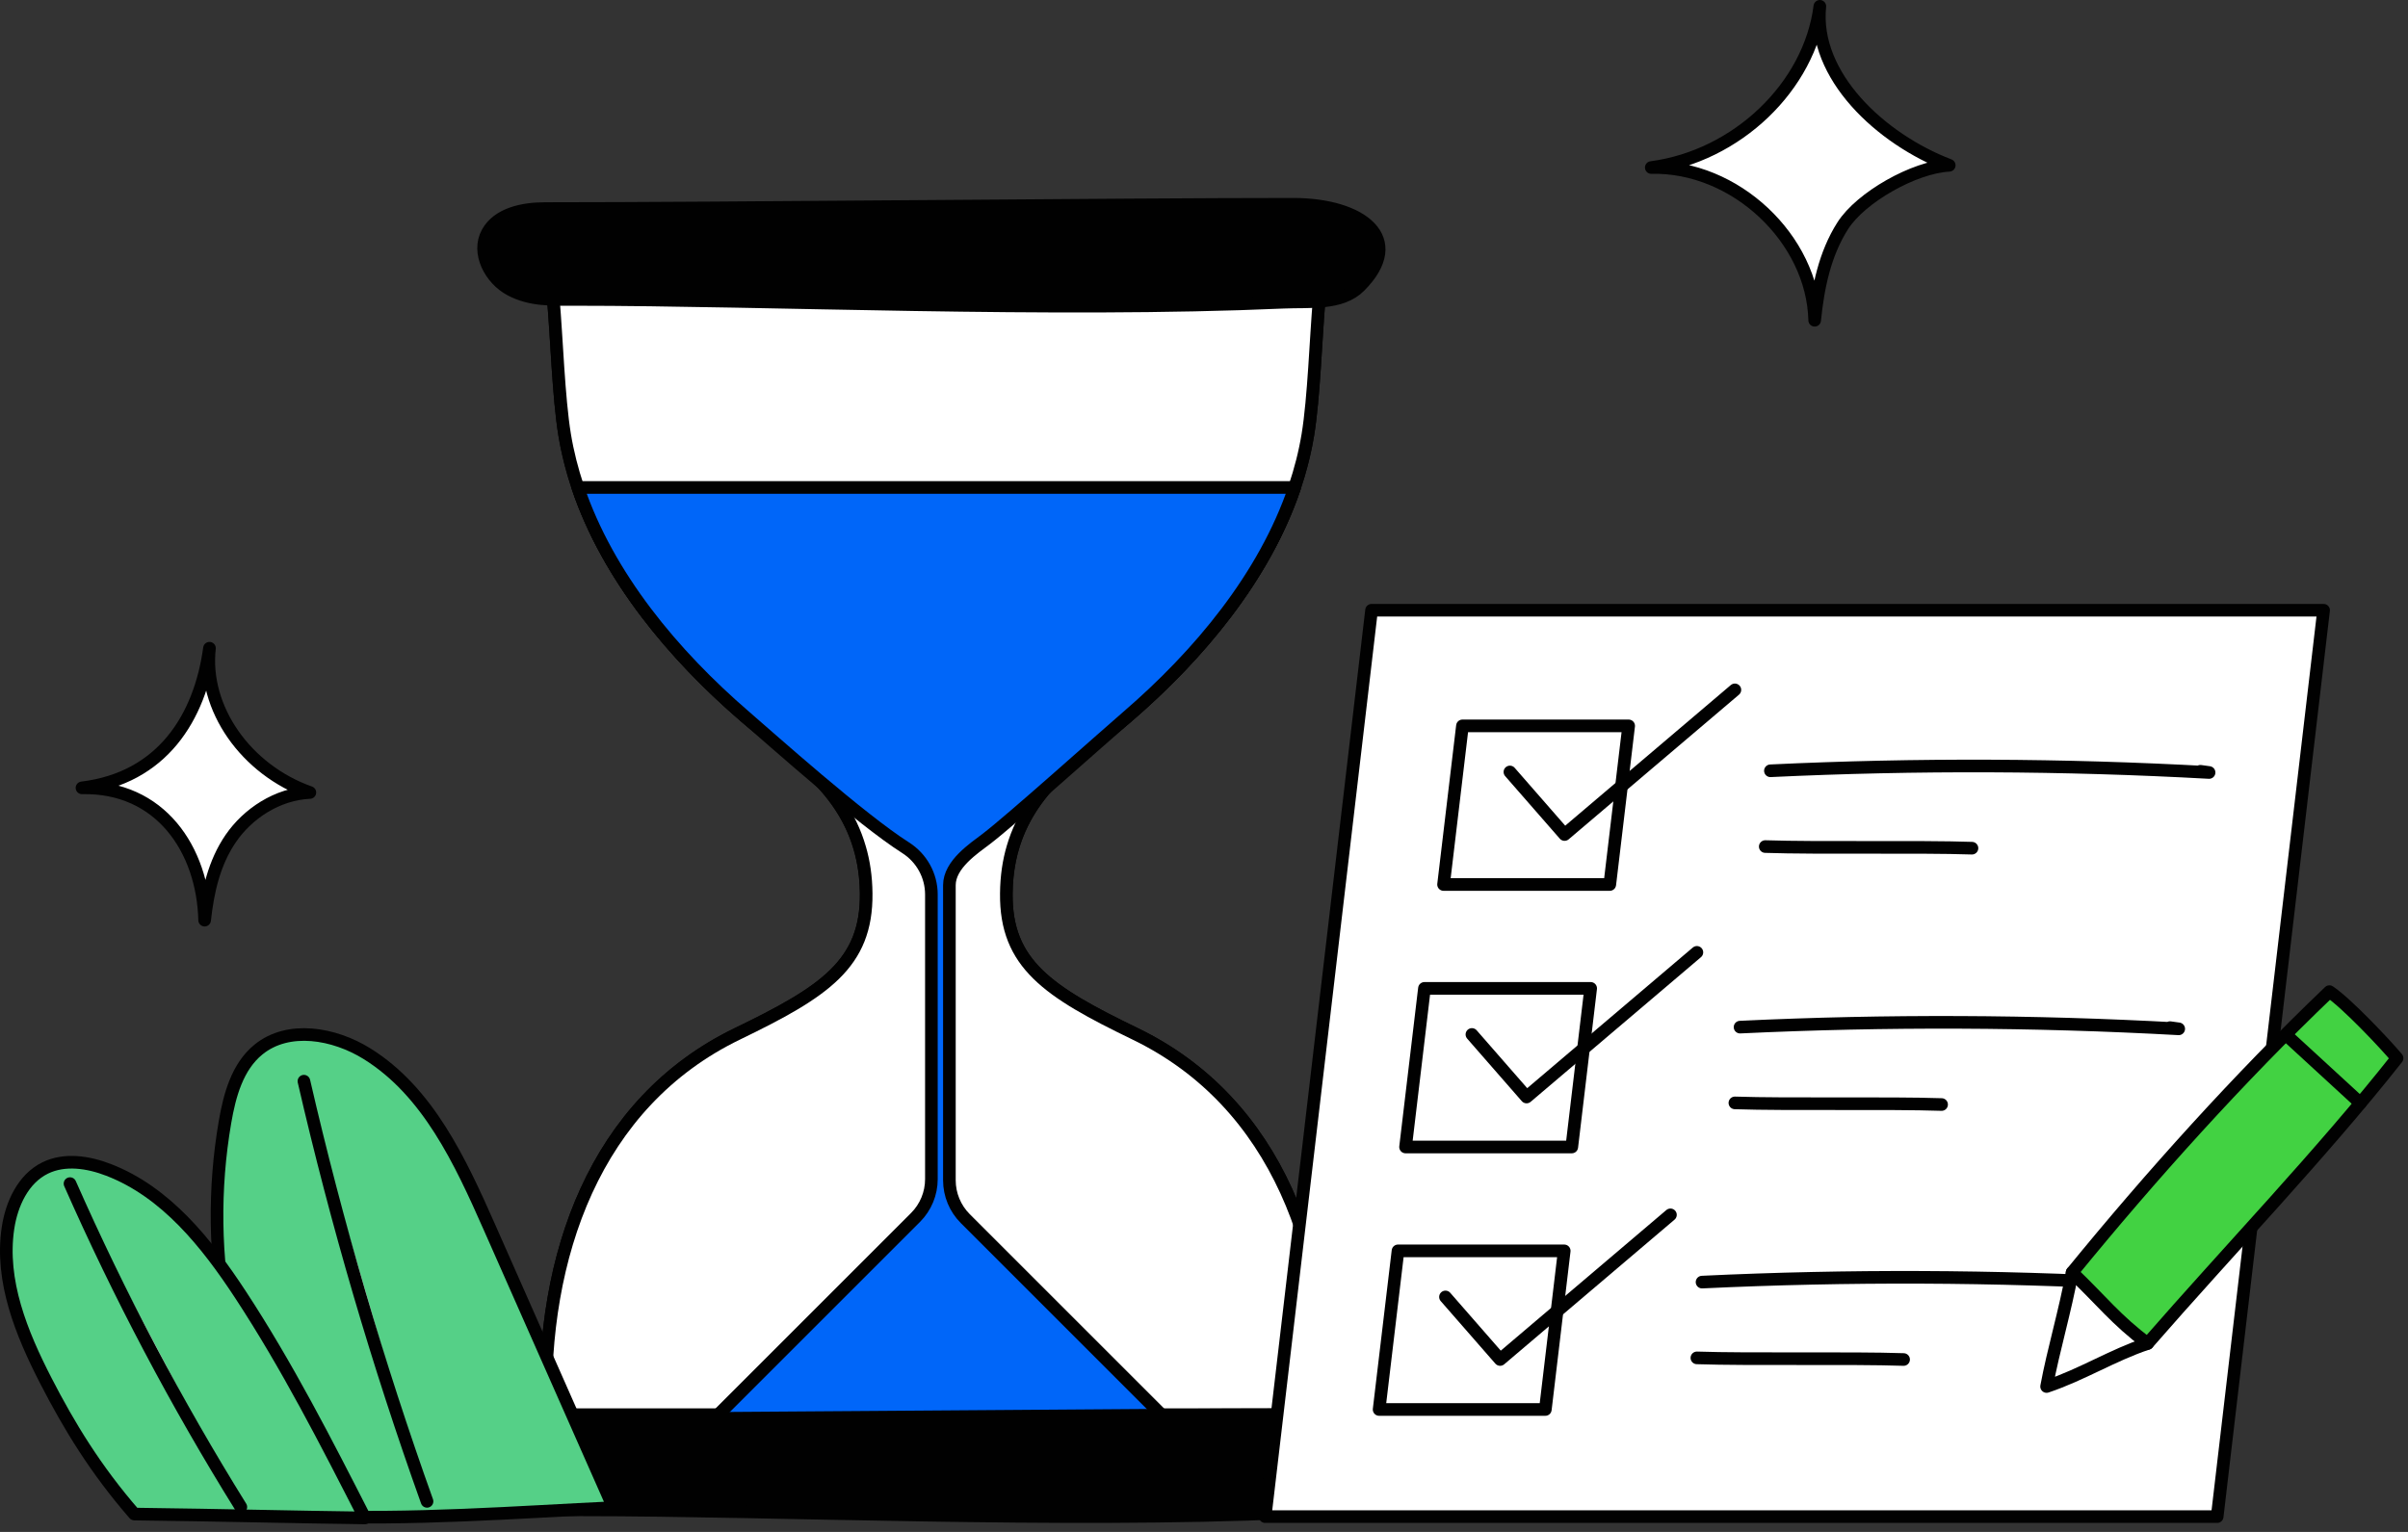 <svg width="286" height="182" viewBox="0 0 286 182" fill="none" xmlns="http://www.w3.org/2000/svg" style="width: 100%; height: 100%;">
<rect x="0" y="0" width="286" height="182" fill="#333333" stroke="none"/>
<g clip-path="url(#clip0_35_2845)">
<path d="M64.841 168.073C64.3 149.236 70.621 131.021 87.588 122.819C97.897 117.835 102.967 114.522 102.881 106.148C102.763 94.652 94.317 90.162 88.463 85.112C78.339 76.378 69.234 64.831 67.063 51.638C66.341 47.251 66.12 40.162 65.719 35.482H156.681C156.281 40.162 156.059 47.251 155.337 51.638C153.166 64.831 144.061 76.379 133.937 85.112C128.083 90.162 119.637 94.652 119.519 106.148C119.433 114.522 124.503 117.835 134.812 122.819C151.778 131.021 158.1 149.236 157.559 168.073" fill="white"></path>
<path d="M64.841 168.073C64.3 149.236 70.621 131.021 87.588 122.819C97.897 117.835 102.967 114.522 102.881 106.148C102.763 94.652 94.317 90.162 88.463 85.112C78.339 76.378 69.234 64.831 67.063 51.638C66.341 47.251 66.12 40.162 65.719 35.482H156.681C156.281 40.162 156.059 47.251 155.337 51.638C153.166 64.831 144.061 76.379 133.937 85.112C128.083 90.162 119.637 94.652 119.519 106.148C119.433 114.522 124.503 117.835 134.812 122.819C151.778 131.021 158.1 149.236 157.559 168.073" stroke="#010101" stroke-width="1.5" stroke-linecap="round" stroke-linejoin="round"></path>
<path d="M157.556 168.069H64.844C64.296 149.232 70.623 131.024 87.584 122.821C97.895 117.831 102.966 114.52 102.876 106.147C102.858 104.137 102.58 102.342 102.104 100.727C99.887 93.063 93.291 89.285 88.463 85.112C79.982 77.798 72.211 68.501 68.63 57.911C67.948 55.865 67.409 53.774 67.06 51.638C66.342 47.25 66.118 40.16 65.714 35.485H156.685C156.281 40.161 156.057 47.25 155.339 51.638C154.989 53.774 154.45 55.865 153.76 57.911V57.938C150.179 68.51 142.417 77.798 133.936 85.112C129.117 89.267 122.548 93.045 120.304 100.664C119.819 102.297 119.541 104.11 119.523 106.147C119.433 114.52 124.504 117.831 134.815 122.821C151.776 131.023 158.103 149.232 157.555 168.069H157.556Z" fill="white" stroke="#010101" stroke-width="1.5" stroke-linecap="round" stroke-linejoin="round"></path>
<path d="M117.146 99.668C120.133 97.388 130.766 87.845 133.936 85.112C142.417 77.798 150.179 68.51 153.76 57.938V57.911H68.632C72.213 68.501 79.984 77.798 88.465 85.112C91.581 87.805 102.244 97.34 107.557 100.713C109.462 101.922 110.622 104.015 110.622 106.271V140.089C110.622 141.798 109.943 143.436 108.735 144.644L80.444 172.935H142.804L114.647 144.778C113.439 143.57 112.76 141.931 112.76 140.223V105.166C112.76 102.692 115.686 100.782 117.146 99.668Z" fill="#0066f9" stroke="#010101" stroke-width="1.5" stroke-linecap="round" stroke-linejoin="round"></path>
<path d="M153.591 24.267C133.253 24.267 85.756 24.78 64.706 24.78C62.131 24.78 59.135 25.384 57.897 27.643C56.592 30.026 58.238 33.159 60.641 34.425C63.044 35.691 65.455 35.574 68.172 35.574C91.161 35.574 124.799 37.129 152.44 35.905C155.549 35.767 159.284 36.22 161.485 34.019C167.083 28.421 161.804 24.267 153.59 24.267H153.591Z" fill="#010101" stroke="#010101" stroke-width="1.5" stroke-linecap="round" stroke-linejoin="round"></path>
<path d="M154.593 168.073C134.255 168.073 86.758 168.586 65.708 168.586C63.133 168.586 60.137 169.19 58.899 171.449C57.594 173.832 59.24 176.965 61.643 178.231C64.046 179.497 66.457 179.38 69.174 179.38C92.163 179.38 125.801 180.935 153.442 179.711C156.551 179.573 160.286 180.026 162.487 177.825C168.085 172.227 162.806 168.073 154.592 168.073H154.593Z" fill="#010101" stroke="#010101" stroke-width="1.5" stroke-linecap="round" stroke-linejoin="round"></path>
<path d="M150.261 180.18L162.9 72.5H275.975L263.336 180.18H150.261Z" fill="white" stroke="#010101" stroke-width="1.5" stroke-linecap="round" stroke-linejoin="round"></path>
<path d="M196.123 19.903C206.288 18.561 214.936 10.288 216.144 0.75C215.282 8.963 223.347 16.515 231.512 19.639C227.331 19.86 221.008 23.453 218.865 26.819C216.722 30.185 215.923 34.148 215.53 38.048C215.306 28.381 206.075 19.662 196.123 19.903Z" fill="white" stroke="#010101" stroke-width="1.5" stroke-linecap="round" stroke-linejoin="round"></path>
<path d="M9.738 93.602C19.248 92.44 23.749 85.274 24.879 77.012C24.073 84.126 29.164 91.445 36.803 94.151C32.892 94.343 29.429 96.678 27.424 99.593C25.419 102.508 24.672 105.941 24.304 109.319C24.094 100.945 19.049 93.393 9.738 93.602Z" fill="white" stroke="#010101" stroke-width="1.5" stroke-linecap="round" stroke-linejoin="round"></path>
<path d="M72.856 179.114L58.099 145.729C54.655 137.938 50.822 129.686 43.59 125.187C39.688 122.759 34.255 121.791 30.693 124.695C28.189 126.736 27.272 130.117 26.724 133.3C23.993 149.179 27.149 166.002 36.382 180.091C48.701 180.643 61.811 179.634 72.856 179.114Z" fill="#55D087" stroke="#010101" stroke-width="1.5" stroke-linecap="round" stroke-linejoin="round"></path>
<path d="M36.097 128.451C39.992 145.357 44.877 162.034 50.719 178.37L36.097 128.451Z" fill="white"></path>
<path d="M36.097 128.451C39.992 145.357 44.877 162.034 50.719 178.37" stroke="#010101" stroke-width="1.5" stroke-linecap="round" stroke-linejoin="round"></path>
<path d="M43.337 180.339C38.726 171.307 34.104 162.253 28.54 153.775C24.535 147.672 19.698 141.611 12.887 138.986C10.479 138.058 7.687 137.624 5.37 138.76C2.749 140.044 1.377 143.031 0.947 145.917C0.012 152.192 2.562 158.437 5.467 164.078C8.213 169.41 11.327 174.552 15.956 179.879C27.069 180.021 34.932 180.232 43.337 180.339Z" fill="#55D087" stroke="#010101" stroke-width="1.5" stroke-linecap="round" stroke-linejoin="round"></path>
<path d="M8.315 140.619C14.165 153.882 20.95 166.732 28.605 179.042L8.315 140.619Z" fill="white"></path>
<path d="M8.315 140.619C14.165 153.882 20.95 166.732 28.605 179.042" stroke="#010101" stroke-width="1.5" stroke-linecap="round" stroke-linejoin="round"></path>
<path d="M171.452 105.084L173.695 86.238H193.438L191.195 105.084H171.452Z" fill="white" stroke="#010101" stroke-width="1.5" stroke-linecap="round" stroke-linejoin="round"></path>
<path d="M179.333 91.714C181.497 94.191 183.66 96.669 185.824 99.146C192.567 93.417 199.311 87.689 206.054 81.96" stroke="#010101" stroke-width="1.5" stroke-linecap="round" stroke-linejoin="round"></path>
<path d="M166.939 136.269L169.182 117.424H188.925L186.682 136.269H166.939Z" fill="white" stroke="#010101" stroke-width="1.5" stroke-linecap="round" stroke-linejoin="round"></path>
<path d="M174.82 122.899C176.984 125.376 179.147 127.854 181.311 130.331C188.054 124.602 194.798 118.874 201.541 113.145" stroke="#010101" stroke-width="1.5" stroke-linecap="round" stroke-linejoin="round"></path>
<path d="M163.798 167.455L166.041 148.609H185.784L183.541 167.455H163.798Z" fill="white" stroke="#010101" stroke-width="1.5" stroke-linecap="round" stroke-linejoin="round"></path>
<path d="M171.679 154.084C173.843 156.561 176.006 159.039 178.17 161.516C184.913 155.787 191.657 150.059 198.4 144.33" stroke="#010101" stroke-width="1.5" stroke-linecap="round" stroke-linejoin="round"></path>
<path d="M210.273 91.573C227.628 90.75 245.026 90.818 262.374 91.776C262.029 91.728 261.685 91.681 261.34 91.633" stroke="#010101" stroke-width="1.5" stroke-linecap="round" stroke-linejoin="round"></path>
<path d="M209.661 100.576C216.05 100.79 227.823 100.555 234.212 100.769" stroke="#010101" stroke-width="1.5" stroke-linecap="round" stroke-linejoin="round"></path>
<path d="M206.667 122.028C224.022 121.205 241.42 121.273 258.768 122.231C258.423 122.183 258.079 122.136 257.734 122.088" stroke="#010101" stroke-width="1.5" stroke-linecap="round" stroke-linejoin="round"></path>
<path d="M206.054 131.031C212.443 131.245 224.216 131.01 230.605 131.224" stroke="#010101" stroke-width="1.5" stroke-linecap="round" stroke-linejoin="round"></path>
<path d="M202.153 152.321C219.508 151.498 236.906 151.566 254.254 152.524C253.909 152.476 253.565 152.429 253.22 152.381" stroke="#010101" stroke-width="1.5" stroke-linecap="round" stroke-linejoin="round"></path>
<path d="M201.541 161.324C207.93 161.538 219.703 161.303 226.092 161.517" stroke="#010101" stroke-width="1.5" stroke-linecap="round" stroke-linejoin="round"></path>
<path d="M246.107 151.175C245.32 155.615 243.887 160.359 243.076 164.725C247.312 163.301 250.839 161.038 255.075 159.613C251.185 156.347 248.746 153.503 246.107 151.175Z" fill="white" stroke="#010101" stroke-width="1.5" stroke-linecap="round" stroke-linejoin="round"></path>
<path d="M246.107 151.175C255.449 139.725 265.93 128.073 276.666 117.811C278.676 119.147 283.256 123.985 284.7 125.719C275.742 137.074 264.528 148.749 255.075 159.613C251.348 156.846 249.519 154.433 246.107 151.175Z" fill="#42d242" stroke="#010101" stroke-width="1.5" stroke-linecap="round" stroke-linejoin="round"></path>
<path d="M271.781 123.189C273.952 125.183 278.171 129.062 280.342 131.056L271.781 123.189Z" fill="white"></path>
<path d="M271.781 123.189C273.952 125.183 278.171 129.062 280.342 131.056" stroke="#010101" stroke-width="1.5" stroke-linecap="round" stroke-linejoin="round"></path>
</g>
<defs>
<clipPath id="clip0_35_2845">
<rect width="285.451" height="181.089" fill="white"></rect>
</clipPath>
</defs>
</svg>